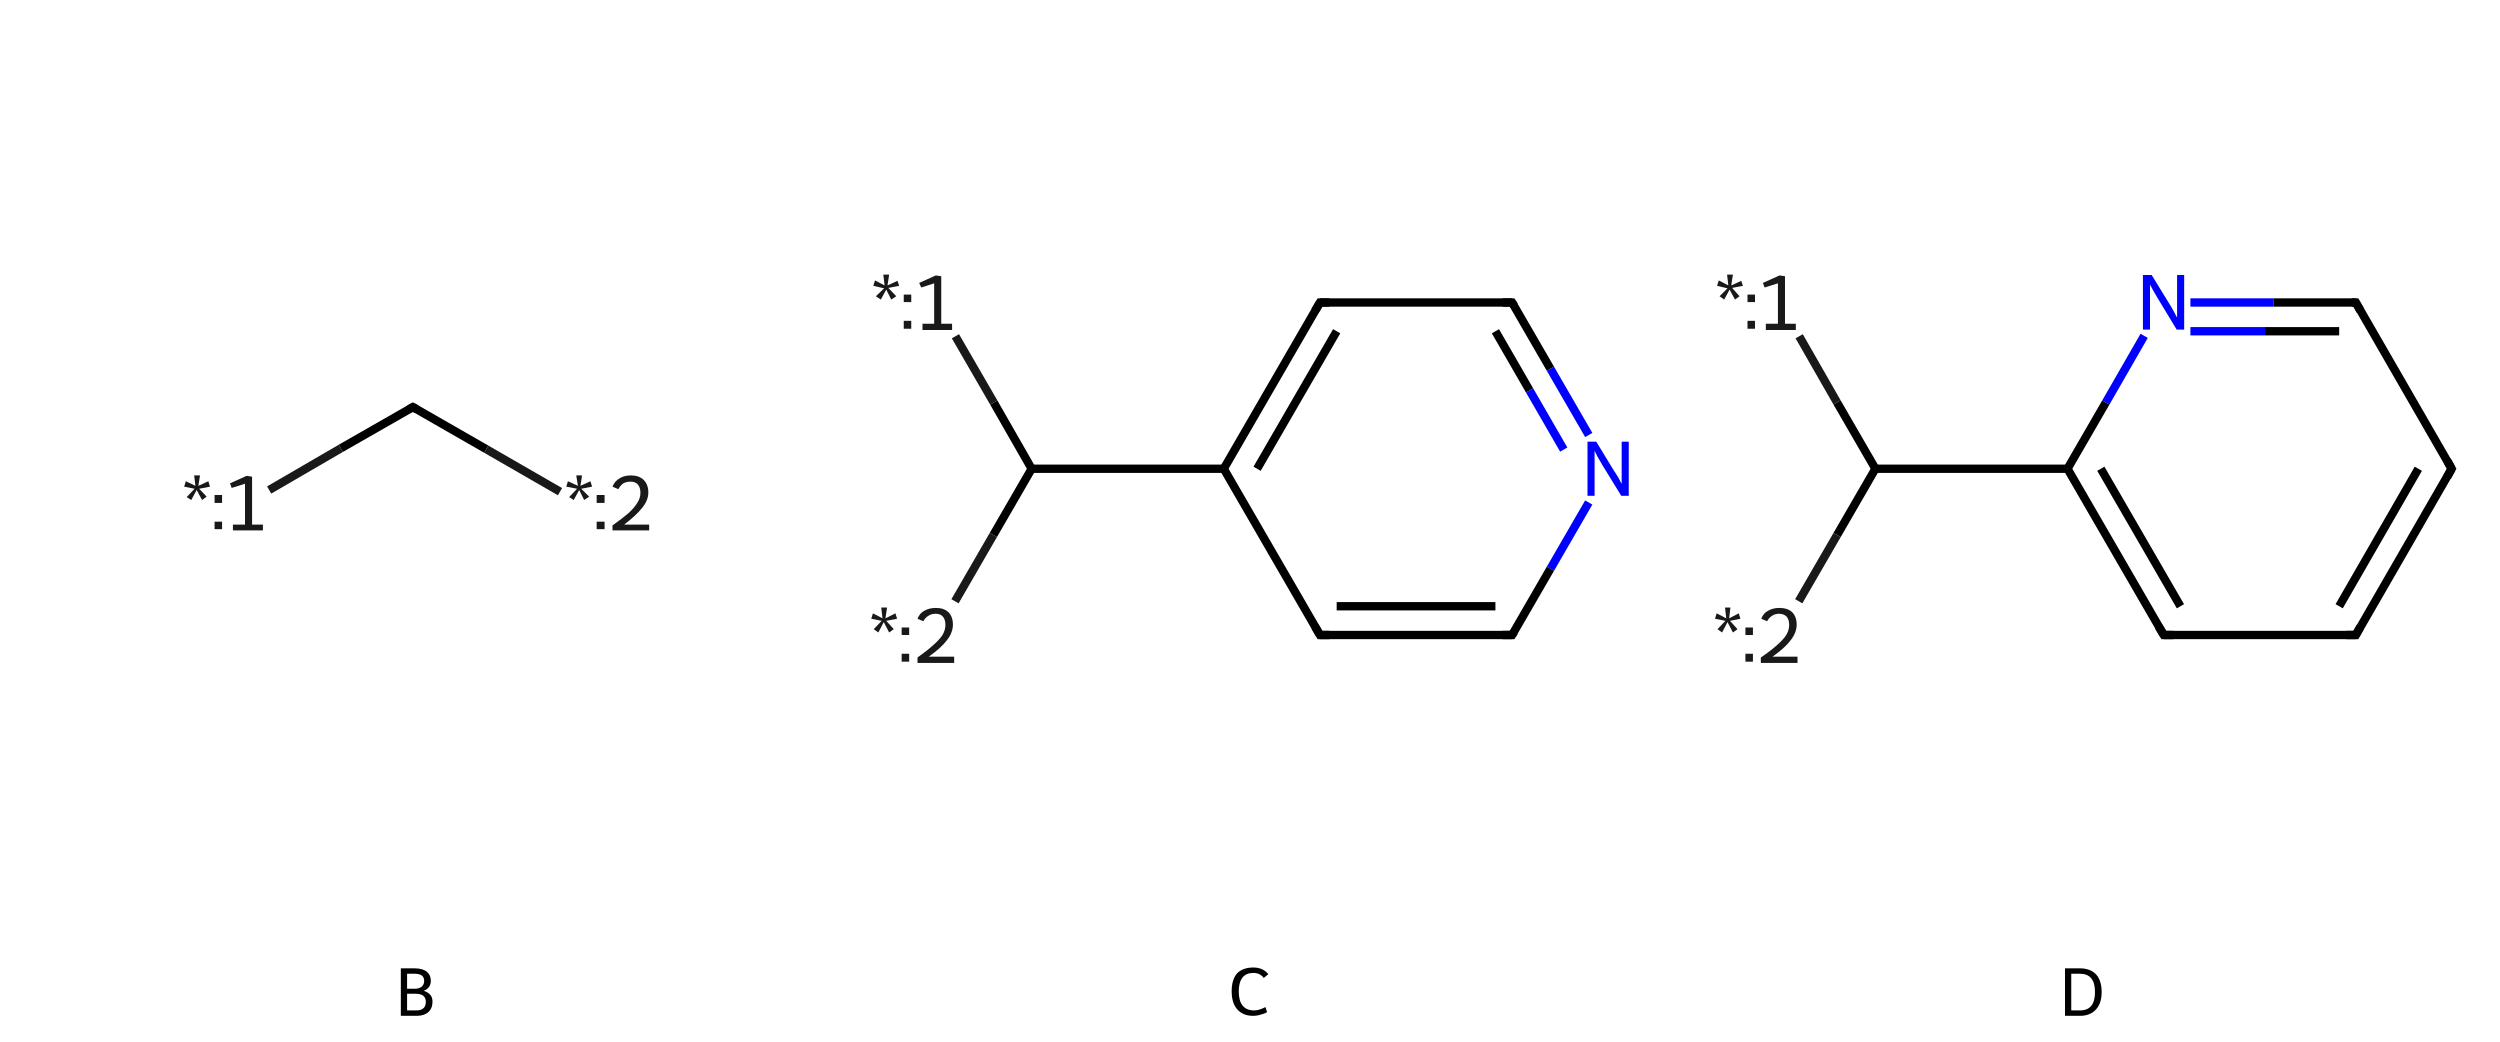 <?xml version='1.0' encoding='iso-8859-1'?>
<svg version='1.1' baseProfile='full'
              xmlns='http://www.w3.org/2000/svg'
                      xmlns:rdkit='http://www.rdkit.org/xml'
                      xmlns:xlink='http://www.w3.org/1999/xlink'
                  xml:space='preserve'
width='600px' height='250px' viewBox='0 0 600 250'>
<!-- END OF HEADER -->
<rect style='opacity:1.0;fill:#FFFFFF;stroke:none' width='600.0' height='250.0' x='0.0' y='0.0'> </rect>
<path class='bond-0 atom-0 atom-1' d='M 99.1,97.7 L 81.8,107.6' style='fill:none;fill-rule:evenodd;stroke:#000000;stroke-width:2.0px;stroke-linecap:butt;stroke-linejoin:miter;stroke-opacity:1' />
<path class='bond-0 atom-0 atom-1' d='M 81.8,107.6 L 64.6,117.6' style='fill:none;fill-rule:evenodd;stroke:#191919;stroke-width:2.0px;stroke-linecap:butt;stroke-linejoin:miter;stroke-opacity:1' />
<path class='bond-1 atom-0 atom-2' d='M 99.1,97.7 L 116.7,107.8' style='fill:none;fill-rule:evenodd;stroke:#000000;stroke-width:2.0px;stroke-linecap:butt;stroke-linejoin:miter;stroke-opacity:1' />
<path class='bond-1 atom-0 atom-2' d='M 116.7,107.8 L 134.4,118.0' style='fill:none;fill-rule:evenodd;stroke:#191919;stroke-width:2.0px;stroke-linecap:butt;stroke-linejoin:miter;stroke-opacity:1' />
<path d='M 98.2,98.2 L 99.1,97.7 L 100.0,98.2' style='fill:none;stroke:#000000;stroke-width:2.0px;stroke-linecap:butt;stroke-linejoin:miter;stroke-opacity:1;' />
<path class='atom-1' d='M 44.8 119.3
L 46.7 117.3
L 44.2 116.8
L 44.6 115.5
L 46.9 116.6
L 46.6 114.1
L 48.0 114.1
L 47.6 116.6
L 50.0 115.5
L 50.4 116.8
L 47.8 117.3
L 49.6 119.2
L 48.5 120.0
L 47.2 117.6
L 45.9 120.0
L 44.8 119.3
' fill='#191919'/>
<path class='atom-1' d='M 51.5 125.2
L 53.3 125.2
L 53.3 127.0
L 51.5 127.0
L 51.5 125.2
M 51.5 118.8
L 53.3 118.8
L 53.3 120.7
L 51.5 120.7
L 51.5 118.8
' fill='#191919'/>
<path class='atom-1' d='M 55.9 125.9
L 58.8 125.9
L 58.8 116.1
L 55.6 117.1
L 55.2 116.0
L 59.2 114.2
L 60.5 114.4
L 60.5 125.9
L 63.1 125.9
L 63.1 127.3
L 55.9 127.3
L 55.9 125.9
' fill='#191919'/>
<path class='atom-2' d='M 136.6 119.3
L 138.5 117.3
L 135.9 116.8
L 136.3 115.5
L 138.7 116.6
L 138.3 114.1
L 139.7 114.1
L 139.3 116.6
L 141.7 115.5
L 142.1 116.8
L 139.5 117.3
L 141.4 119.2
L 140.2 120.0
L 139.0 117.6
L 137.7 120.0
L 136.6 119.3
' fill='#191919'/>
<path class='atom-2' d='M 143.2 125.2
L 145.1 125.2
L 145.1 127.0
L 143.2 127.0
L 143.2 125.2
M 143.2 118.8
L 145.1 118.8
L 145.1 120.7
L 143.2 120.7
L 143.2 118.8
' fill='#191919'/>
<path class='atom-2' d='M 147.0 116.8
Q 147.5 115.5, 148.7 114.8
Q 149.8 114.1, 151.4 114.1
Q 153.4 114.1, 154.5 115.2
Q 155.6 116.3, 155.6 118.2
Q 155.6 120.1, 154.1 121.9
Q 152.7 123.7, 149.8 125.9
L 155.8 125.9
L 155.8 127.3
L 147.0 127.3
L 147.0 126.1
Q 149.4 124.4, 150.9 123.1
Q 152.3 121.8, 153.0 120.6
Q 153.7 119.5, 153.7 118.3
Q 153.7 117.0, 153.1 116.3
Q 152.5 115.6, 151.4 115.6
Q 150.3 115.6, 149.6 116.0
Q 148.9 116.5, 148.4 117.4
L 147.0 116.8
' fill='#191919'/>
<path class='legend' d='M 101.7 237.8
Q 102.7 238.1, 103.3 238.8
Q 103.8 239.4, 103.8 240.4
Q 103.8 242.0, 102.8 242.9
Q 101.8 243.8, 100.0 243.8
L 96.2 243.8
L 96.2 232.4
L 99.5 232.4
Q 101.4 232.4, 102.4 233.2
Q 103.4 234.0, 103.4 235.4
Q 103.4 237.1, 101.7 237.8
M 97.7 233.7
L 97.7 237.3
L 99.5 237.3
Q 100.6 237.3, 101.2 236.8
Q 101.8 236.3, 101.8 235.4
Q 101.8 233.7, 99.5 233.7
L 97.7 233.7
M 100.0 242.5
Q 101.1 242.5, 101.7 241.9
Q 102.2 241.4, 102.2 240.4
Q 102.2 239.5, 101.6 239.0
Q 101.0 238.5, 99.7 238.5
L 97.7 238.5
L 97.7 242.5
L 100.0 242.5
' fill='#000000'/>
<path class='bond-0 atom-0 atom-1' d='M 362.9,152.4 L 316.8,152.4' style='fill:none;fill-rule:evenodd;stroke:#000000;stroke-width:2.0px;stroke-linecap:butt;stroke-linejoin:miter;stroke-opacity:1' />
<path class='bond-0 atom-0 atom-1' d='M 358.9,145.5 L 320.8,145.5' style='fill:none;fill-rule:evenodd;stroke:#000000;stroke-width:2.0px;stroke-linecap:butt;stroke-linejoin:miter;stroke-opacity:1' />
<path class='bond-1 atom-1 atom-2' d='M 316.8,152.4 L 293.7,112.5' style='fill:none;fill-rule:evenodd;stroke:#000000;stroke-width:2.0px;stroke-linecap:butt;stroke-linejoin:miter;stroke-opacity:1' />
<path class='bond-2 atom-2 atom-3' d='M 293.7,112.5 L 247.6,112.5' style='fill:none;fill-rule:evenodd;stroke:#000000;stroke-width:2.0px;stroke-linecap:butt;stroke-linejoin:miter;stroke-opacity:1' />
<path class='bond-3 atom-3 atom-4' d='M 247.6,112.5 L 238.5,96.6' style='fill:none;fill-rule:evenodd;stroke:#000000;stroke-width:2.0px;stroke-linecap:butt;stroke-linejoin:miter;stroke-opacity:1' />
<path class='bond-3 atom-3 atom-4' d='M 238.5,96.6 L 229.3,80.7' style='fill:none;fill-rule:evenodd;stroke:#191919;stroke-width:2.0px;stroke-linecap:butt;stroke-linejoin:miter;stroke-opacity:1' />
<path class='bond-4 atom-3 atom-5' d='M 247.6,112.5 L 238.4,128.4' style='fill:none;fill-rule:evenodd;stroke:#000000;stroke-width:2.0px;stroke-linecap:butt;stroke-linejoin:miter;stroke-opacity:1' />
<path class='bond-4 atom-3 atom-5' d='M 238.4,128.4 L 229.2,144.3' style='fill:none;fill-rule:evenodd;stroke:#191919;stroke-width:2.0px;stroke-linecap:butt;stroke-linejoin:miter;stroke-opacity:1' />
<path class='bond-5 atom-2 atom-6' d='M 293.7,112.5 L 316.8,72.6' style='fill:none;fill-rule:evenodd;stroke:#000000;stroke-width:2.0px;stroke-linecap:butt;stroke-linejoin:miter;stroke-opacity:1' />
<path class='bond-5 atom-2 atom-6' d='M 301.7,112.5 L 320.8,79.5' style='fill:none;fill-rule:evenodd;stroke:#000000;stroke-width:2.0px;stroke-linecap:butt;stroke-linejoin:miter;stroke-opacity:1' />
<path class='bond-6 atom-6 atom-7' d='M 316.8,72.6 L 362.9,72.6' style='fill:none;fill-rule:evenodd;stroke:#000000;stroke-width:2.0px;stroke-linecap:butt;stroke-linejoin:miter;stroke-opacity:1' />
<path class='bond-7 atom-7 atom-8' d='M 362.9,72.6 L 372.1,88.5' style='fill:none;fill-rule:evenodd;stroke:#000000;stroke-width:2.0px;stroke-linecap:butt;stroke-linejoin:miter;stroke-opacity:1' />
<path class='bond-7 atom-7 atom-8' d='M 372.1,88.5 L 381.3,104.4' style='fill:none;fill-rule:evenodd;stroke:#0000FF;stroke-width:2.0px;stroke-linecap:butt;stroke-linejoin:miter;stroke-opacity:1' />
<path class='bond-7 atom-7 atom-8' d='M 358.9,79.5 L 367.1,93.7' style='fill:none;fill-rule:evenodd;stroke:#000000;stroke-width:2.0px;stroke-linecap:butt;stroke-linejoin:miter;stroke-opacity:1' />
<path class='bond-7 atom-7 atom-8' d='M 367.1,93.7 L 375.3,107.9' style='fill:none;fill-rule:evenodd;stroke:#0000FF;stroke-width:2.0px;stroke-linecap:butt;stroke-linejoin:miter;stroke-opacity:1' />
<path class='bond-8 atom-8 atom-0' d='M 381.3,120.6 L 372.1,136.5' style='fill:none;fill-rule:evenodd;stroke:#0000FF;stroke-width:2.0px;stroke-linecap:butt;stroke-linejoin:miter;stroke-opacity:1' />
<path class='bond-8 atom-8 atom-0' d='M 372.1,136.5 L 362.9,152.4' style='fill:none;fill-rule:evenodd;stroke:#000000;stroke-width:2.0px;stroke-linecap:butt;stroke-linejoin:miter;stroke-opacity:1' />
<path d='M 360.6,152.4 L 362.9,152.4 L 363.4,151.6' style='fill:none;stroke:#000000;stroke-width:2.0px;stroke-linecap:butt;stroke-linejoin:miter;stroke-opacity:1;' />
<path d='M 319.1,152.4 L 316.8,152.4 L 315.6,150.4' style='fill:none;stroke:#000000;stroke-width:2.0px;stroke-linecap:butt;stroke-linejoin:miter;stroke-opacity:1;' />
<path d='M 315.6,74.6 L 316.8,72.6 L 319.1,72.6' style='fill:none;stroke:#000000;stroke-width:2.0px;stroke-linecap:butt;stroke-linejoin:miter;stroke-opacity:1;' />
<path d='M 360.6,72.6 L 362.9,72.6 L 363.4,73.4' style='fill:none;stroke:#000000;stroke-width:2.0px;stroke-linecap:butt;stroke-linejoin:miter;stroke-opacity:1;' />
<path class='atom-4' d='M 210.2 71.1
L 212.2 69.2
L 209.6 68.6
L 210.0 67.3
L 212.3 68.5
L 212.0 65.9
L 213.4 65.9
L 213.0 68.5
L 215.4 67.4
L 215.8 68.6
L 213.2 69.1
L 215.1 71.1
L 213.9 71.9
L 212.7 69.5
L 211.4 71.9
L 210.2 71.1
' fill='#191919'/>
<path class='atom-4' d='M 216.9 77.0
L 218.7 77.0
L 218.7 78.9
L 216.9 78.9
L 216.9 77.0
M 216.9 70.7
L 218.7 70.7
L 218.7 72.5
L 216.9 72.5
L 216.9 70.7
' fill='#191919'/>
<path class='atom-4' d='M 221.4 77.7
L 224.2 77.7
L 224.2 68.0
L 221.1 69.0
L 220.6 67.9
L 224.6 66.1
L 225.9 66.3
L 225.9 77.7
L 228.5 77.7
L 228.5 79.2
L 221.4 79.2
L 221.4 77.7
' fill='#191919'/>
<path class='atom-5' d='M 209.7 151.0
L 211.6 149.0
L 209.1 148.5
L 209.5 147.2
L 211.8 148.4
L 211.5 145.8
L 212.9 145.8
L 212.5 148.4
L 214.9 147.2
L 215.3 148.5
L 212.7 149.0
L 214.5 151.0
L 213.4 151.8
L 212.1 149.3
L 210.8 151.8
L 209.7 151.0
' fill='#191919'/>
<path class='atom-5' d='M 216.4 156.9
L 218.2 156.9
L 218.2 158.8
L 216.4 158.8
L 216.4 156.9
M 216.4 150.6
L 218.2 150.6
L 218.2 152.4
L 216.4 152.4
L 216.4 150.6
' fill='#191919'/>
<path class='atom-5' d='M 220.2 148.5
Q 220.7 147.2, 221.8 146.6
Q 223.0 145.9, 224.6 145.9
Q 226.5 145.9, 227.6 146.9
Q 228.7 148.0, 228.7 149.9
Q 228.7 151.8, 227.3 153.6
Q 225.9 155.5, 222.9 157.6
L 229.0 157.6
L 229.0 159.1
L 220.2 159.1
L 220.2 157.8
Q 222.6 156.1, 224.0 154.8
Q 225.5 153.5, 226.2 152.4
Q 226.9 151.2, 226.9 150.0
Q 226.9 148.7, 226.3 148.0
Q 225.7 147.3, 224.6 147.3
Q 223.5 147.3, 222.8 147.8
Q 222.1 148.2, 221.6 149.1
L 220.2 148.5
' fill='#191919'/>
<path class='atom-8' d='M 383.1 106.0
L 387.3 112.9
Q 387.8 113.6, 388.5 114.8
Q 389.1 116.0, 389.2 116.1
L 389.2 106.0
L 390.9 106.0
L 390.9 119.0
L 389.1 119.0
L 384.5 111.5
Q 384.0 110.6, 383.4 109.6
Q 382.9 108.6, 382.7 108.2
L 382.7 119.0
L 381.0 119.0
L 381.0 106.0
L 383.1 106.0
' fill='#0000FF'/>
<path class='legend' d='M 295.6 237.9
Q 295.6 235.1, 296.9 233.6
Q 298.3 232.2, 300.8 232.2
Q 303.1 232.2, 304.4 233.8
L 303.3 234.7
Q 302.4 233.5, 300.8 233.5
Q 299.1 233.5, 298.2 234.6
Q 297.3 235.8, 297.3 237.9
Q 297.3 240.2, 298.2 241.3
Q 299.1 242.5, 301.0 242.5
Q 302.2 242.5, 303.7 241.7
L 304.1 242.9
Q 303.5 243.3, 302.6 243.5
Q 301.7 243.8, 300.7 243.8
Q 298.3 243.8, 296.9 242.2
Q 295.6 240.7, 295.6 237.9
' fill='#000000'/>
<path class='bond-0 atom-0 atom-1' d='M 588.4,112.5 L 565.4,152.4' style='fill:none;fill-rule:evenodd;stroke:#000000;stroke-width:2.0px;stroke-linecap:butt;stroke-linejoin:miter;stroke-opacity:1' />
<path class='bond-0 atom-0 atom-1' d='M 580.4,112.5 L 561.4,145.5' style='fill:none;fill-rule:evenodd;stroke:#000000;stroke-width:2.0px;stroke-linecap:butt;stroke-linejoin:miter;stroke-opacity:1' />
<path class='bond-1 atom-1 atom-2' d='M 565.4,152.4 L 519.3,152.4' style='fill:none;fill-rule:evenodd;stroke:#000000;stroke-width:2.0px;stroke-linecap:butt;stroke-linejoin:miter;stroke-opacity:1' />
<path class='bond-2 atom-2 atom-3' d='M 519.3,152.4 L 496.2,112.5' style='fill:none;fill-rule:evenodd;stroke:#000000;stroke-width:2.0px;stroke-linecap:butt;stroke-linejoin:miter;stroke-opacity:1' />
<path class='bond-2 atom-2 atom-3' d='M 523.3,145.5 L 504.2,112.5' style='fill:none;fill-rule:evenodd;stroke:#000000;stroke-width:2.0px;stroke-linecap:butt;stroke-linejoin:miter;stroke-opacity:1' />
<path class='bond-3 atom-3 atom-4' d='M 496.2,112.5 L 450.1,112.5' style='fill:none;fill-rule:evenodd;stroke:#000000;stroke-width:2.0px;stroke-linecap:butt;stroke-linejoin:miter;stroke-opacity:1' />
<path class='bond-4 atom-4 atom-5' d='M 450.1,112.5 L 440.9,96.6' style='fill:none;fill-rule:evenodd;stroke:#000000;stroke-width:2.0px;stroke-linecap:butt;stroke-linejoin:miter;stroke-opacity:1' />
<path class='bond-4 atom-4 atom-5' d='M 440.9,96.6 L 431.8,80.7' style='fill:none;fill-rule:evenodd;stroke:#191919;stroke-width:2.0px;stroke-linecap:butt;stroke-linejoin:miter;stroke-opacity:1' />
<path class='bond-5 atom-4 atom-6' d='M 450.1,112.5 L 440.9,128.4' style='fill:none;fill-rule:evenodd;stroke:#000000;stroke-width:2.0px;stroke-linecap:butt;stroke-linejoin:miter;stroke-opacity:1' />
<path class='bond-5 atom-4 atom-6' d='M 440.9,128.4 L 431.7,144.3' style='fill:none;fill-rule:evenodd;stroke:#191919;stroke-width:2.0px;stroke-linecap:butt;stroke-linejoin:miter;stroke-opacity:1' />
<path class='bond-6 atom-3 atom-7' d='M 496.2,112.5 L 505.4,96.6' style='fill:none;fill-rule:evenodd;stroke:#000000;stroke-width:2.0px;stroke-linecap:butt;stroke-linejoin:miter;stroke-opacity:1' />
<path class='bond-6 atom-3 atom-7' d='M 505.4,96.6 L 514.6,80.6' style='fill:none;fill-rule:evenodd;stroke:#0000FF;stroke-width:2.0px;stroke-linecap:butt;stroke-linejoin:miter;stroke-opacity:1' />
<path class='bond-7 atom-7 atom-8' d='M 525.7,72.6 L 545.6,72.6' style='fill:none;fill-rule:evenodd;stroke:#0000FF;stroke-width:2.0px;stroke-linecap:butt;stroke-linejoin:miter;stroke-opacity:1' />
<path class='bond-7 atom-7 atom-8' d='M 545.6,72.6 L 565.4,72.6' style='fill:none;fill-rule:evenodd;stroke:#000000;stroke-width:2.0px;stroke-linecap:butt;stroke-linejoin:miter;stroke-opacity:1' />
<path class='bond-7 atom-7 atom-8' d='M 525.7,79.5 L 543.6,79.5' style='fill:none;fill-rule:evenodd;stroke:#0000FF;stroke-width:2.0px;stroke-linecap:butt;stroke-linejoin:miter;stroke-opacity:1' />
<path class='bond-7 atom-7 atom-8' d='M 543.6,79.5 L 561.4,79.5' style='fill:none;fill-rule:evenodd;stroke:#000000;stroke-width:2.0px;stroke-linecap:butt;stroke-linejoin:miter;stroke-opacity:1' />
<path class='bond-8 atom-8 atom-0' d='M 565.4,72.6 L 588.4,112.5' style='fill:none;fill-rule:evenodd;stroke:#000000;stroke-width:2.0px;stroke-linecap:butt;stroke-linejoin:miter;stroke-opacity:1' />
<path d='M 587.3,114.5 L 588.4,112.5 L 587.3,110.5' style='fill:none;stroke:#000000;stroke-width:2.0px;stroke-linecap:butt;stroke-linejoin:miter;stroke-opacity:1;' />
<path d='M 566.5,150.4 L 565.4,152.4 L 563.1,152.4' style='fill:none;stroke:#000000;stroke-width:2.0px;stroke-linecap:butt;stroke-linejoin:miter;stroke-opacity:1;' />
<path d='M 521.6,152.4 L 519.3,152.4 L 518.1,150.4' style='fill:none;stroke:#000000;stroke-width:2.0px;stroke-linecap:butt;stroke-linejoin:miter;stroke-opacity:1;' />
<path d='M 564.4,72.6 L 565.4,72.6 L 566.5,74.6' style='fill:none;stroke:#000000;stroke-width:2.0px;stroke-linecap:butt;stroke-linejoin:miter;stroke-opacity:1;' />
<path class='atom-5' d='M 412.7 71.1
L 414.6 69.2
L 412.1 68.6
L 412.5 67.3
L 414.8 68.5
L 414.5 65.9
L 415.9 65.9
L 415.5 68.5
L 417.9 67.4
L 418.3 68.6
L 415.7 69.1
L 417.5 71.1
L 416.4 71.9
L 415.1 69.5
L 413.8 71.9
L 412.7 71.1
' fill='#191919'/>
<path class='atom-5' d='M 419.4 77.0
L 421.2 77.0
L 421.2 78.9
L 419.4 78.9
L 419.4 77.0
M 419.4 70.7
L 421.2 70.7
L 421.2 72.5
L 419.4 72.5
L 419.4 70.7
' fill='#191919'/>
<path class='atom-5' d='M 423.8 77.7
L 426.7 77.7
L 426.7 68.0
L 423.5 69.0
L 423.1 67.9
L 427.1 66.1
L 428.4 66.3
L 428.4 77.7
L 431.0 77.7
L 431.0 79.2
L 423.8 79.2
L 423.8 77.7
' fill='#191919'/>
<path class='atom-6' d='M 412.2 151.0
L 414.1 149.0
L 411.6 148.5
L 412.0 147.2
L 414.3 148.4
L 414.0 145.8
L 415.3 145.8
L 415.0 148.4
L 417.3 147.2
L 417.7 148.5
L 415.2 149.0
L 417.0 151.0
L 415.9 151.8
L 414.6 149.3
L 413.3 151.8
L 412.2 151.0
' fill='#191919'/>
<path class='atom-6' d='M 418.9 156.9
L 420.7 156.9
L 420.7 158.8
L 418.9 158.8
L 418.9 156.9
M 418.9 150.6
L 420.7 150.6
L 420.7 152.4
L 418.9 152.4
L 418.9 150.6
' fill='#191919'/>
<path class='atom-6' d='M 422.7 148.5
Q 423.2 147.2, 424.3 146.6
Q 425.5 145.9, 427.0 145.9
Q 429.0 145.9, 430.1 146.9
Q 431.2 148.0, 431.2 149.9
Q 431.2 151.8, 429.8 153.6
Q 428.4 155.5, 425.4 157.6
L 431.4 157.6
L 431.4 159.1
L 422.6 159.1
L 422.6 157.8
Q 425.1 156.1, 426.5 154.8
Q 428.0 153.5, 428.7 152.4
Q 429.4 151.2, 429.4 150.0
Q 429.4 148.7, 428.8 148.0
Q 428.1 147.3, 427.0 147.3
Q 426.0 147.3, 425.3 147.8
Q 424.6 148.2, 424.1 149.1
L 422.7 148.5
' fill='#191919'/>
<path class='atom-7' d='M 516.4 66.0
L 520.7 73.0
Q 521.1 73.6, 521.8 74.9
Q 522.4 76.1, 522.5 76.2
L 522.5 66.0
L 524.2 66.0
L 524.2 79.1
L 522.4 79.1
L 517.8 71.5
Q 517.3 70.6, 516.7 69.6
Q 516.2 68.6, 516.0 68.3
L 516.0 79.1
L 514.3 79.1
L 514.3 66.0
L 516.4 66.0
' fill='#0000FF'/>
<path class='legend' d='M 499.2 232.4
Q 501.7 232.4, 503.1 233.9
Q 504.4 235.4, 504.4 238.1
Q 504.4 240.7, 503.1 242.2
Q 501.7 243.8, 499.2 243.8
L 495.6 243.8
L 495.6 232.4
L 499.2 232.4
M 499.2 242.5
Q 501.0 242.5, 501.9 241.4
Q 502.8 240.3, 502.8 238.1
Q 502.8 235.9, 501.9 234.8
Q 501.0 233.7, 499.2 233.7
L 497.1 233.7
L 497.1 242.5
L 499.2 242.5
' fill='#000000'/>
</svg>
